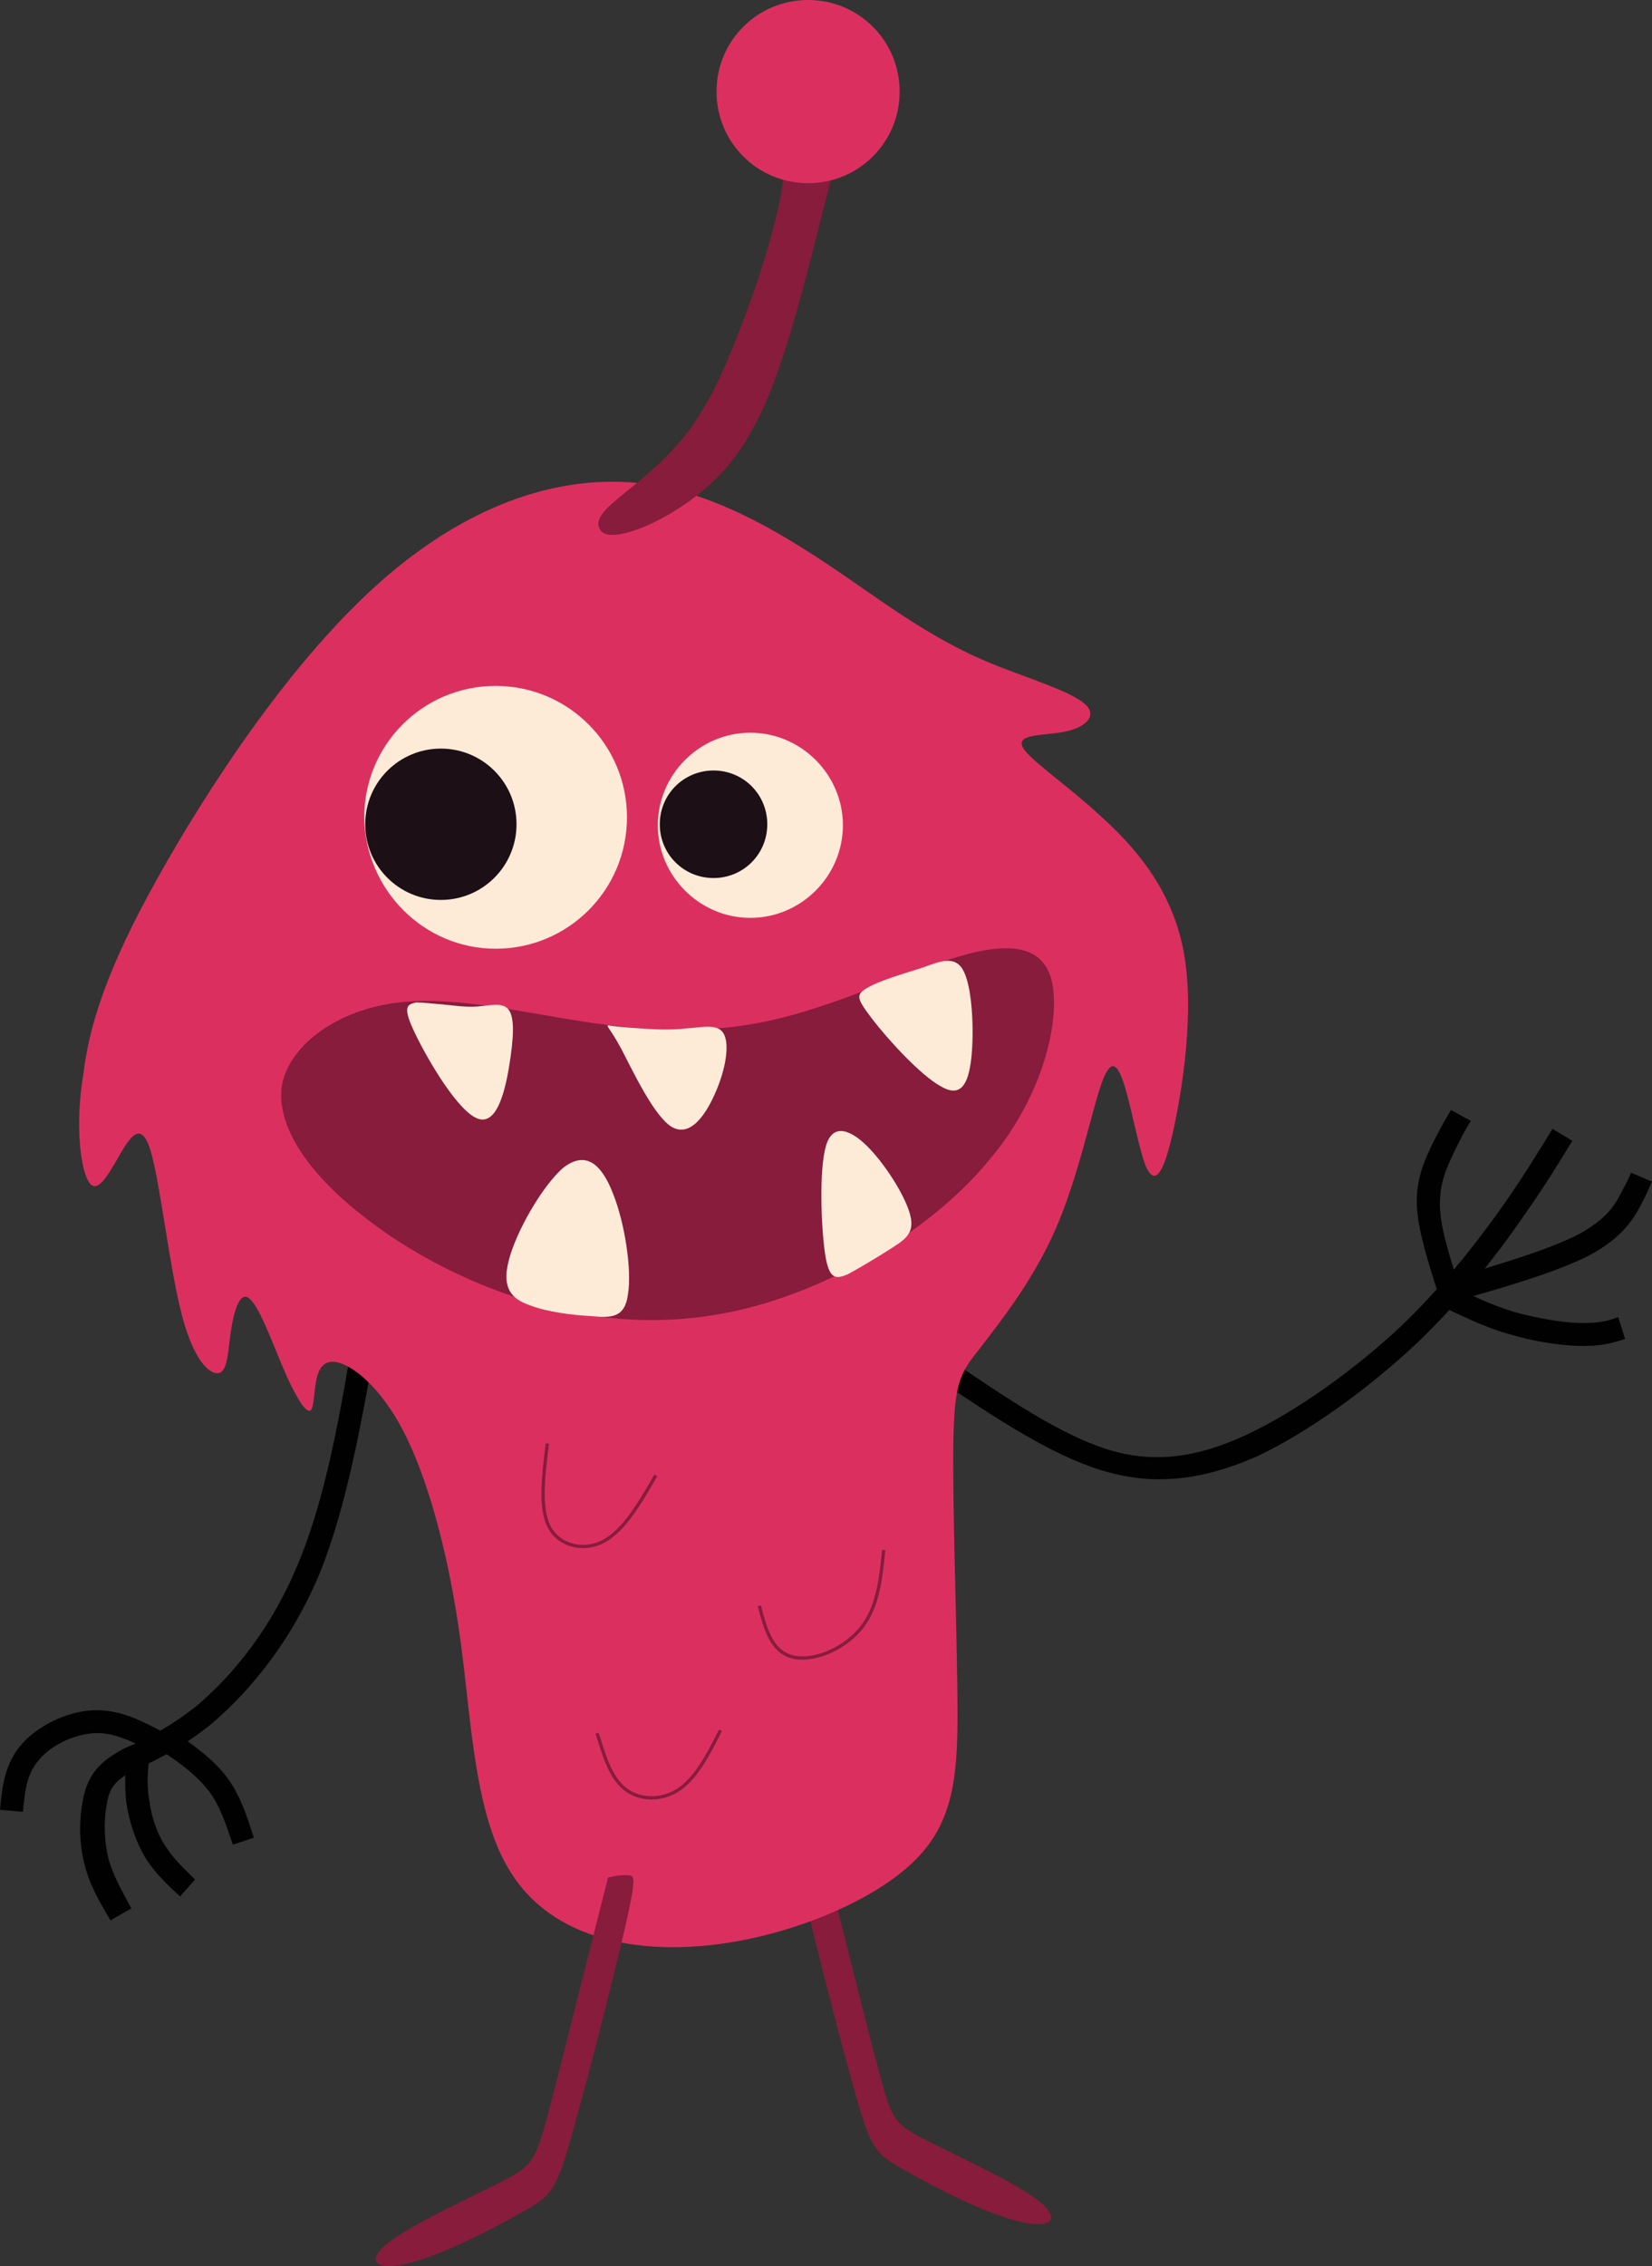 <?xml version="1.0" encoding="UTF-8"?>
<svg id="Layer_2" data-name="Layer 2" xmlns="http://www.w3.org/2000/svg" viewBox="0 0 721.36 989.19">
  <rect x="0" y="0" width="721.36" height="989.19" fill="#333333" stroke="none"/>
  <defs>
    <style>
      .cls-1, .cls-2 {
        fill: none;
      }

      .cls-1, .cls-3, .cls-4, .cls-5, .cls-6, .cls-7 {
        stroke-width: 0px;
      }

      .cls-2 {
        stroke: #871c3d;
        stroke-miterlimit: 2.61;
        stroke-width: 1.44px;
      }

      .cls-3 {
        fill: #1c0f16;
      }

      .cls-3, .cls-4, .cls-5, .cls-6 {
        fill-rule: evenodd;
      }

      .cls-4 {
        fill: #db305f;
      }

      .cls-5 {
        fill: #fdebd8;
      }

      .cls-6 {
        fill: #871c3d;
      }

      .cls-7 {
        fill: #010101;
      }
    </style>
  </defs>
  <g id="Layer_1-2" data-name="Layer 1">
    <g id="Layer_1-3" data-name="Layer 1">
      <path class="cls-6" d="m357.64,801.31c10.43,40.85,20.42,81.7,26.07,102.55,5.65,21.29,6.52,23.03,19.99,29.98,13.47,6.95,39.54,18.69,49.97,26.94,10.43,8.26,4.78,12.6-9.56,8.69-14.34-3.48-36.94-15.21-49.1-22.16-12.6-6.95-14.77-9.56-21.29-32.59-6.52-23.03-17.82-66.92-23.03-89.52-5.21-22.6-4.78-24.33-2.61-24.77,1.74-.87,5.65,0,9.56.87Z"/>
      <g>
        <g>
          <path class="cls-7" d="m506.25,645.74c-8.26,0-16.51-1.3-25.2-3.91-22.6-6.95-46.5-23.03-69.96-38.68l5.65-8.26h0c22.6,15.21,46.06,31.29,66.92,37.81,19.55,6.08,38.68,3.91,60.84-6.52,21.29-9.99,46.5-27.81,67.36-47.37,19.99-19.12,35.2-39.54,44.76-53.02,9.99-14.34,15.64-23.9,21.29-33.03l8.69,5.21c-5.65,9.13-11.3,18.69-21.73,33.46-9.56,13.91-25.2,34.76-46.06,54.75-21.73,20.42-47.8,39.11-69.96,49.54-14.77,6.52-28.68,9.99-42.59,9.99Z"/>
          <path class="cls-7" d="m637.05,567.52l-3.04-9.56h0c20.86-6.08,42.59-12.6,55.19-19.12,12.17-6.52,16.08-13.04,18.25-17.38,2.61-4.78,3.91-7.39,4.78-9.56l9.13,3.91c-1.3,2.61-2.17,5.21-5.21,10.86-2.61,4.78-7.39,13.47-22.16,21.29-13.47,6.95-35.2,13.47-56.93,19.55Z"/>
          <path class="cls-7" d="m692.24,587.51h-1.3c-9.56,0-22.16-2.17-32.16-5.21-10.86-3.04-19.99-7.82-28.68-11.73l4.35-9.13h0c8.69,4.35,16.95,8.26,26.94,11.3,9.56,2.61,21.29,4.78,29.55,4.78,7.39,0,11.3-.87,15.64-2.61l3.04,9.56c-4.35,1.3-9.13,3.04-17.38,3.04Z"/>
          <path class="cls-7" d="m628.36,565.79l4.78-1.74-4.78,1.74c-4.35-13.47-8.69-26.94-9.56-37.81-.87-10.86,2.17-19.12,5.65-26.51,3.04-6.52,6.08-11.73,9.13-16.95l8.69,4.78c-3.04,4.78-5.65,9.99-8.69,16.51-2.61,5.65-5.21,12.17-4.78,21.73.43,9.56,4.78,22.6,8.69,35.2l-9.13,3.04Z"/>
        </g>
        <path class="cls-7" d="m48.24,838.25c-4.35-7.39-9.13-15.21-11.3-24.33-2.17-8.26-2.61-18.25-.87-27.38,1.3-7.39,3.91-14.77,13.91-20.86,2.61-1.74,5.21-3.04,8.69-4.35,7.39-3.48,16.51-8.26,26.94-16.51,10.43-8.69,30.42-28.25,44.32-61.71,12.17-28.68,18.69-66.05,24.77-102.55l9.99,1.74c-6.52,36.94-13.04,74.74-25.2,104.73-14.77,35.2-36.07,56.06-47.37,65.62-11.3,9.13-21.29,14.34-28.68,17.82-3.04,1.3-5.65,2.61-7.82,3.91-6.52,3.91-8.26,7.82-9.13,13.91-1.3,7.39-.87,16.08.87,23.03,2.17,7.82,6.08,14.34,9.99,21.73l-9.13,5.21Z"/>
        <path class="cls-7" d="m78.65,827.82c-5.21-4.78-10.86-9.99-15.21-16.95-3.91-6.52-6.95-15.21-8.26-23.9-.87-7.82-.43-15.21,0-22.16l9.99.87h0c-.43,6.52-1.3,13.04,0,19.99.87,7.39,3.48,14.77,6.95,19.99,3.48,5.65,8.26,9.99,13.04,14.77l-6.52,7.39Z"/>
        <path class="cls-7" d="m101.69,805.22c-3.04-8.69-5.65-17.38-10.86-23.9-5.21-6.52-12.6-12.17-20.86-17.38l5.65-8.26c8.26,5.65,16.95,11.73,23.03,19.55,6.08,7.82,9.13,17.38,12.17,26.94l-9.13,3.04Z"/>
        <path class="cls-7" d="m9.99,790.88l-9.99-.87c.87-9.13,1.74-19.55,9.13-28.25,6.95-8.26,19.99-14.77,31.72-15.21,11.73-.43,21.29,4.78,30.42,9.56l-4.78,8.69c-8.26-4.35-16.51-8.69-25.2-8.26-8.69.43-19.12,5.21-24.33,11.73-5.65,6.52-6.08,14.34-6.95,22.6Z"/>
      </g>
      <path class="cls-4" d="m73,375.89c23.03-39.98,58.66-92.99,97.34-125.59,38.68-32.59,80.39-45.63,119.07-37.81,38.68,7.82,74.74,36.07,99.95,53.02,25.2,16.95,39.11,22.6,53.02,27.81,13.91,5.21,27.81,9.99,32.16,14.77,4.35,4.78-.87,9.56-9.56,11.3s-20.42.87-18.69,6.08c1.74,5.21,17.82,15.64,33.46,29.98,16.08,14.34,31.72,32.59,36.94,59.1,5.21,26.51-.43,61.71-4.78,80.83-4.35,18.69-7.82,21.29-11.3,14.34-3.04-6.95-6.08-23.9-9.13-34.33-3.04-10.43-6.08-14.77-10.43-2.61-4.35,12.17-9.99,40.41-19.99,63.44-9.99,23.03-24.77,41.28-33.03,52.15-8.69,10.86-11.3,14.77-11.73,40.85-.43,26.07,1.3,73.87,1.74,109.07.43,34.76-.43,56.93-19.99,75.18-19.55,18.25-58.23,33.46-92.99,36.07-34.76,2.61-65.62-6.52-81.7-31.72-16.08-24.77-17.38-65.18-22.16-100.82-4.78-35.63-13.04-66.92-23.03-88.21-9.99-21.29-22.6-31.72-29.98-33.9-7.39-2.17-9.56,3.48-10.43,9.56-.87,6.08-.87,12.17-3.04,11.3-2.17-.43-6.52-7.82-11.3-19.12-4.78-11.3-10.43-26.94-14.77-29.98-3.91-3.04-6.52,5.65-7.82,14.34-1.3,8.69-1.3,16.51-4.78,18.25-3.48,1.3-10.86-3.48-16.51-24.77-5.65-21.29-9.56-58.66-13.91-72.57-4.35-13.91-9.56-4.35-14.34,3.91-4.78,8.26-9.13,15.64-12.6,9.99-3.48-5.65-6.08-24.77-2.17-47.8,3.04-24.77,13.47-52.15,36.5-92.13Z"/>
      <path class="cls-1" d="m170.78,438.03c25.2-3.91,55.19,3.48,83.43,7.82,28.68,4.35,55.62,6.08,86.04-1.3,30.42-7.39,64.31-24.33,86.48-29.11,22.16-4.78,32.59,1.74,33.46,19.55.87,17.38-6.95,46.06-27.81,70.83-20.42,25.2-53.45,46.93-86.48,59.1-32.59,12.17-65.62,14.34-97.77,7.39-32.59-6.52-64.75-22.16-88.21-40.41-23.9-18.25-39.11-39.11-36.94-57.36,2.61-17.38,22.6-32.59,47.8-36.5Z"/>
      <path class="cls-5" d="m216.41,414.13c31.72,0,57.36-25.64,57.36-57.36s-25.64-57.36-57.36-57.36-57.36,25.64-57.36,57.36c.43,31.72,26.07,57.36,57.36,57.36Z"/>
      <path class="cls-3" d="m192.51,392.83c18.25,0,33.03-14.77,33.03-33.03s-14.77-33.03-33.03-33.03-33.03,14.77-33.03,33.03,14.77,33.03,33.03,33.03Z"/>
      <path class="cls-5" d="m327.65,400.66c22.16,0,40.41-18.25,40.41-40.41s-18.25-40.41-40.41-40.41-40.41,18.25-40.41,40.41,18.25,40.41,40.41,40.41Z"/>
      <path class="cls-3" d="m311.57,383.27c13.04,0,23.47-10.43,23.47-23.47s-10.43-23.47-23.47-23.47-23.47,10.43-23.47,23.47,10.43,23.47,23.47,23.47Z"/>
      <g>
        <path class="cls-6" d="m170.78,438.03c25.2-3.91,55.19,3.48,83.43,7.82,28.68,4.35,55.62,6.08,86.04-1.3,30.42-7.39,64.31-24.33,86.48-29.11,22.16-4.78,32.59,1.74,33.46,19.55.87,17.38-6.95,46.06-27.81,70.83-20.42,25.2-53.45,46.93-86.48,59.1-32.59,12.17-65.62,14.34-97.77,7.39-32.59-6.52-64.75-22.16-88.21-40.41-23.9-18.25-39.11-39.11-36.94-57.36,2.61-17.38,22.6-32.59,47.8-36.5Z"/>
        <path class="cls-2" d="m239,630.1c-1.74,14.34-3.48,28.25.87,36.5,4.35,8.26,15.21,10.86,23.9,6.08,8.69-4.78,15.64-16.51,22.6-28.68"/>
        <path class="cls-2" d="m331.56,700.93c2.61,9.99,5.21,19.55,13.91,22.16,8.69,2.61,22.16-2.61,29.98-11.73,7.82-9.13,9.13-21.73,10.43-34.76"/>
        <path class="cls-2" d="m260.73,756.55c3.04,9.56,5.65,19.12,12.17,24.33,6.52,5.21,16.51,5.21,23.9,0,7.39-5.21,12.6-15.21,17.82-25.64"/>
        <path class="cls-6" d="m265.51,819.56c-10.43,40.85-20.42,81.7-26.07,102.55-5.65,20.86-6.52,23.03-19.99,29.98-13.47,6.95-39.54,18.69-49.97,26.94-10.43,8.26-4.78,12.6,9.56,8.69,14.34-3.48,36.94-15.21,49.1-22.16,12.6-6.95,14.77-9.56,21.29-32.59,6.52-23.03,17.82-66.92,23.03-89.52,5.21-22.6,4.78-24.33,2.61-24.77-2.17-.43-6.08,0-9.56.87Z"/>
        <path class="cls-6" d="m267.68,219.45c7.39-6.52,21.29-16.08,32.59-30.85,11.3-14.77,19.12-34.76,26.07-53.45,6.95-18.69,11.73-35.63,14.34-48.24,2.17-12.17,1.74-19.55,3.04-23.03.87-3.48,3.48-3.04,8.26-2.61,4.35,0,10.86,0,13.47,1.3,2.17,1.3.43,3.91-4.35,22.6-4.78,18.69-13.04,53.45-21.73,77.78-8.69,24.33-18.25,38.68-29.98,49.1-11.73,10.43-25.2,17.38-33.9,19.99-8.69,2.61-12.17,1.3-13.47-.87-1.3-2.17-1.74-5.21,5.65-11.73Z"/>
      </g>
      <path class="cls-4" d="m352.86,79.96c22.16,0,39.98-17.82,39.98-39.98S375.02,0,352.86,0s-39.98,17.82-39.98,39.98c0,22.16,17.82,39.98,39.98,39.98Z"/>
      <g>
        <path class="cls-5" d="m181.21,451.06c5.65,11.73,19.12,34.76,27.81,37.37,8.69,2.61,12.17-14.77,13.91-26.94,1.74-12.17,1.3-18.69-1.3-21.29-2.61-2.61-7.82-1.3-13.04-.87-5.21.43-10.43-.43-15.21-.87-4.78-.43-8.69-.87-11.73-.87-3.91.87-6.08,1.74-.43,13.47Z"/>
        <path class="cls-5" d="m271.16,457.58c5.21,9.99,14.34,29.55,22.16,34.33,8.26,4.78,15.21-5.65,19.55-16.08,4.35-10.43,5.65-20.42,3.04-24.77s-9.13-2.61-16.08-2.17c-6.95.87-13.91.43-20.42,0-6.08-.43-11.73-.87-13.47-1.3-1.74,0,0,.43,5.21,9.99Z"/>
        <path class="cls-5" d="m222.06,550.58c3.04-12.6,14.77-33.03,23.9-40.85,9.56-7.39,16.51-2.17,21.73,11.3,5.21,13.04,8.26,33.46,6.52,43.89-1.3,10.43-7.39,10.43-16.08,9.56-8.26-.43-19.12-1.74-26.94-4.78-7.39-2.61-12.17-6.95-9.13-19.12Z"/>
        <path class="cls-5" d="m360.24,547.1c-1.74-12.17-2.61-36.5.43-46.93,3.04-10.43,11.3-6.95,19.12,1.3,7.82,8.26,16.08,21.73,17.82,29.55,1.74,7.82-3.04,10.43-9.13,14.34-6.08,3.91-13.47,8.26-18.25,10.86-5.21,2.17-8.26,2.61-9.99-9.13Z"/>
        <path class="cls-5" d="m380.67,444.55c6.95,9.13,21.29,24.77,29.98,29.55,8.69,5.21,12.17-.43,13.47-12.17,1.3-11.73.43-29.98-3.04-37.37-3.48-7.82-9.99-5.21-18.25-2.17-8.26,2.61-18.69,5.65-23.9,8.69-5.21,3.04-5.21,4.35,1.74,13.47Z"/>
      </g>
    </g>
  </g>
</svg>